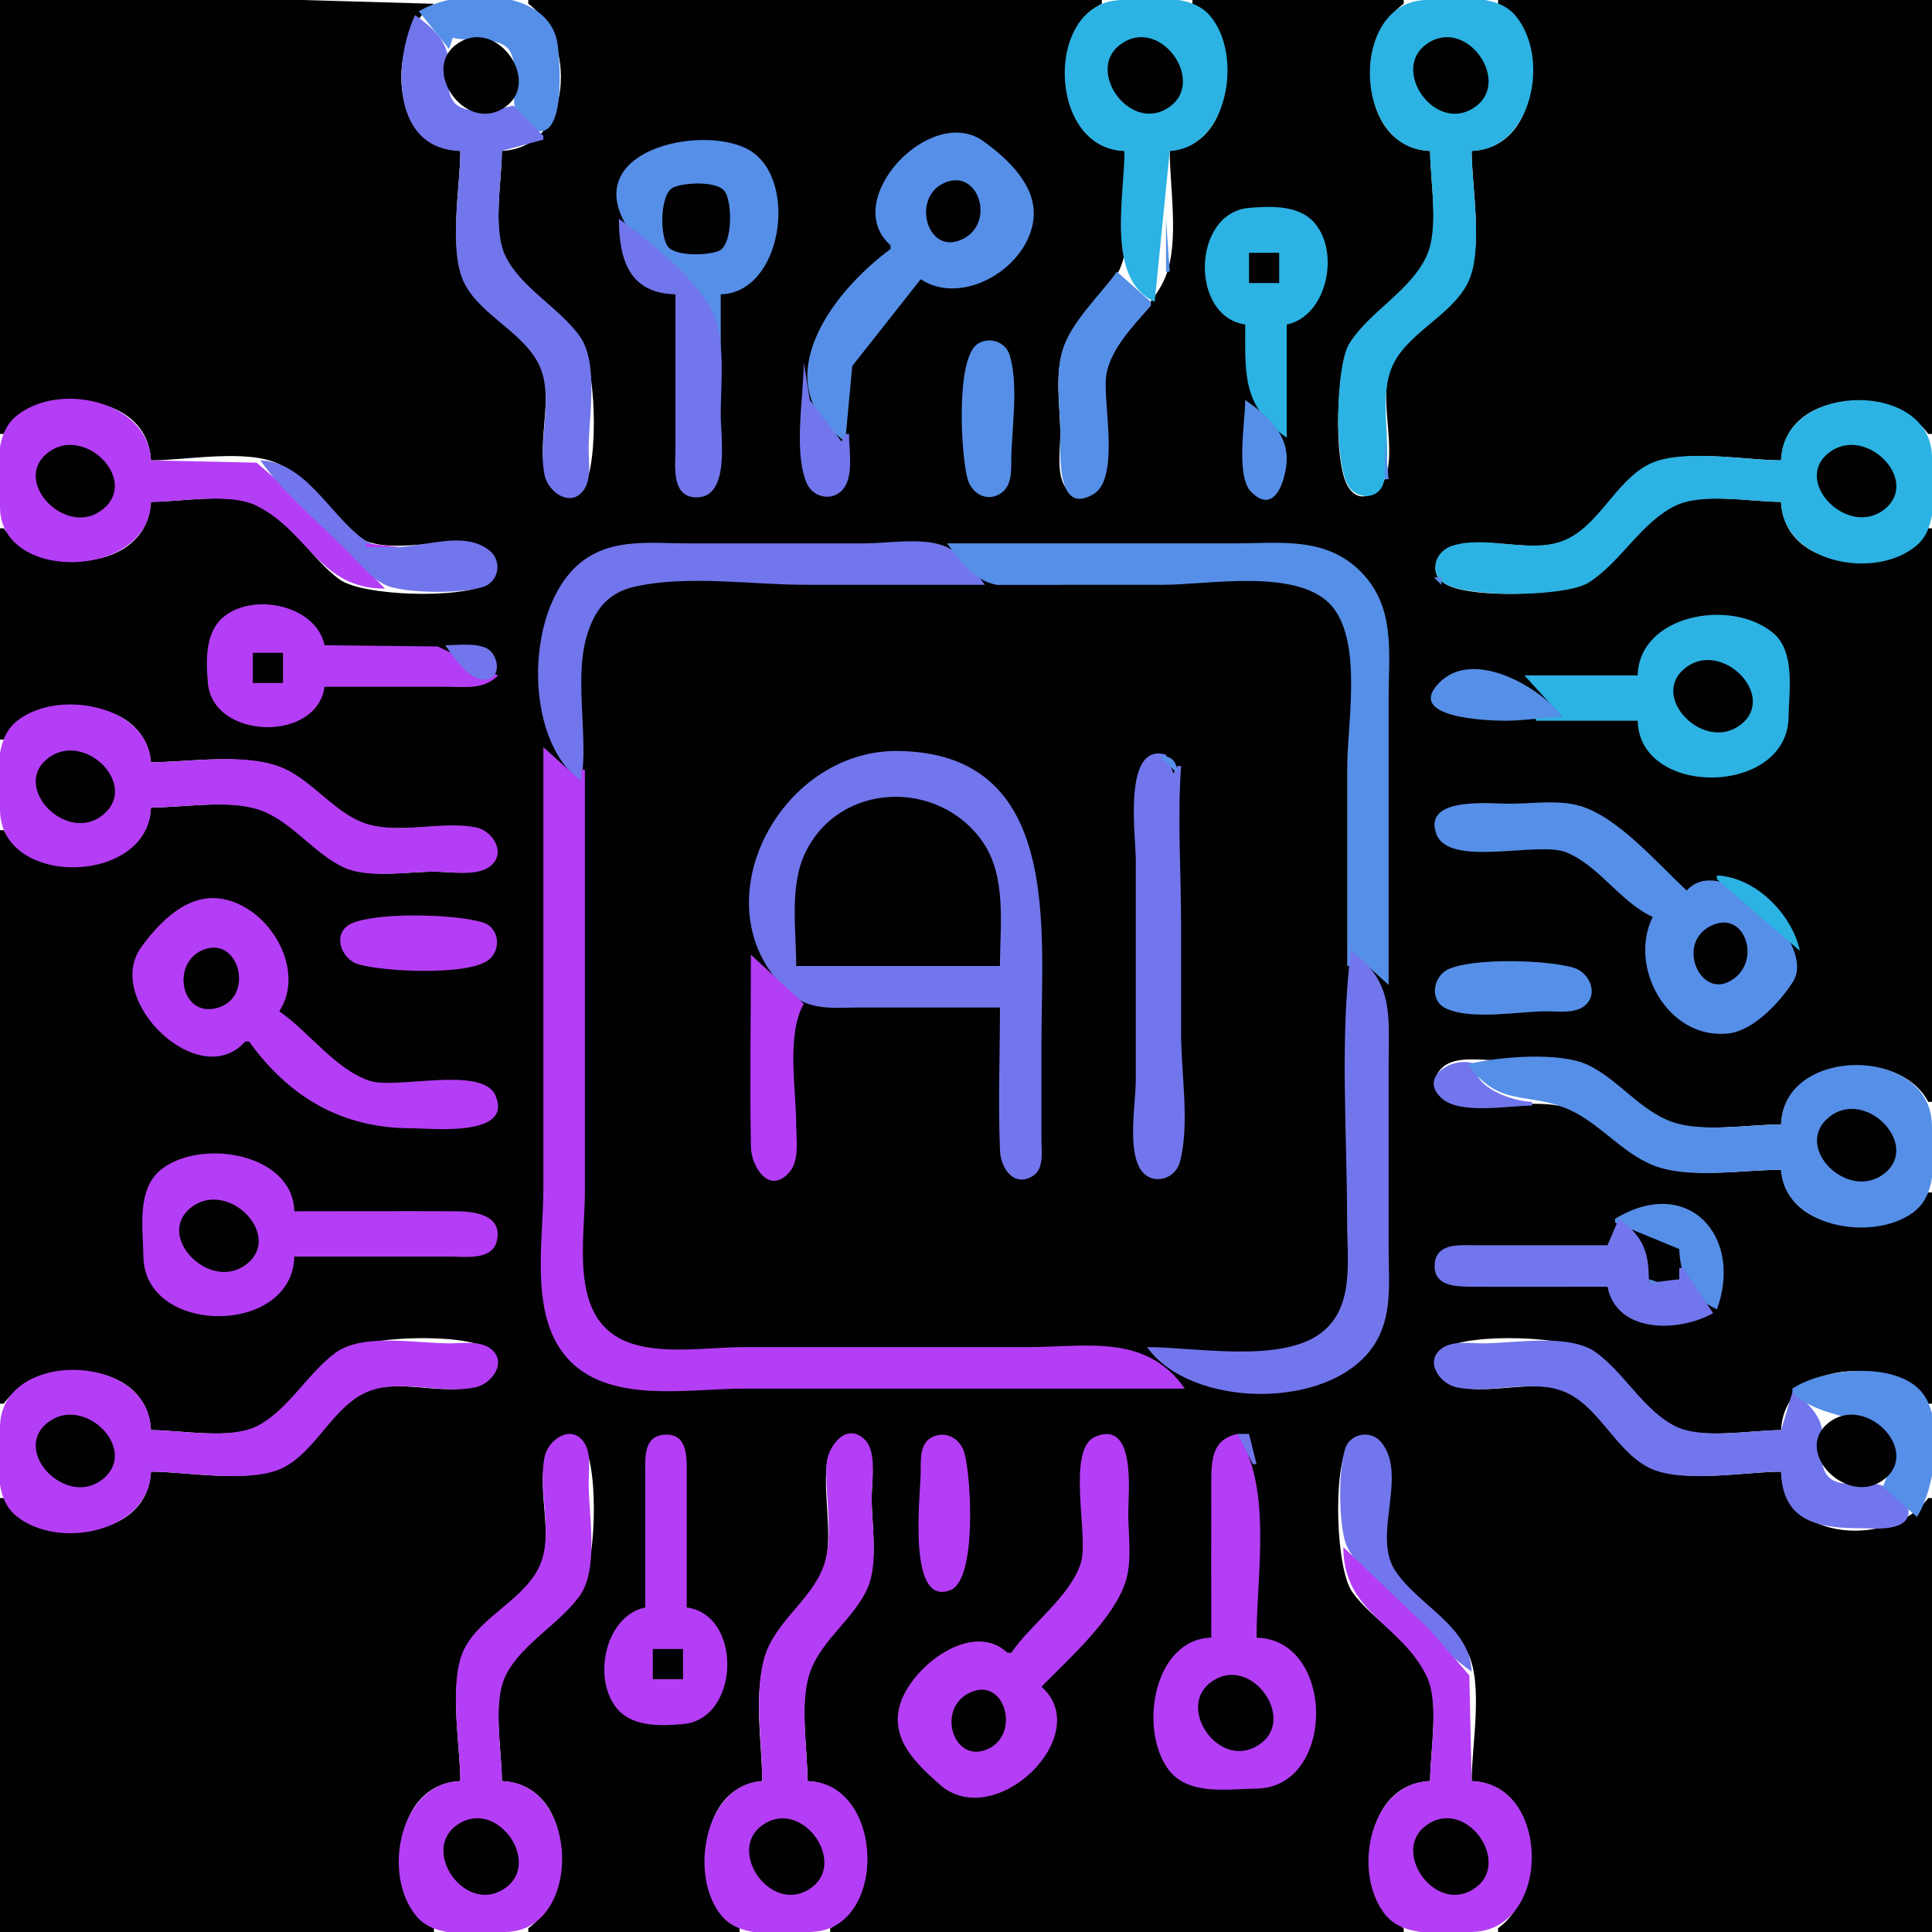 <?xml version="1.0" standalone="yes"?>
<svg xmlns="http://www.w3.org/2000/svg" width="512" height="512">
<path style="fill:#010101; stroke:none;" d="M0 0L0 115L1 115C10.315 102.094 39.013 103.016 40 122C49.291 122 65.632 118.844 74 123.028C83.011 127.533 87.459 139.879 97 143.397C105.486 146.526 116.165 142.52 124.999 144.344C129.849 145.346 134.771 151.308 128.852 154.821C122.233 158.75 96.109 158.004 90 153.566C82.489 148.11 77.353 138.204 69 134.028C61.705 130.38 48.071 133 40 133C39.013 151.984 10.315 152.906 1 140L0 140L0 196L1 196C10.009 183.511 38.107 183.635 40 202C50.196 202 64.507 199.435 74 203.533C82.26 207.1 88.264 216.285 97 218.57C105.513 220.797 115.287 218.133 124 219.109C128.732 219.639 134.737 224.817 129.566 229.258C126.09 232.242 119.235 231 115 231C108.132 231 98.361 232.752 92 229.86C83.971 226.21 78.347 217.709 70 214.728C61.549 211.709 48.932 214 40 214C39.002 232.448 8.673 234.656 1 220L0 220L0 372L1 372C10.315 359.094 39.013 360.016 40 379C48.071 379 61.705 381.62 69 377.972C77.353 373.796 82.489 363.89 90 358.434C96.109 353.996 122.233 353.25 128.852 357.179C134.771 360.692 129.849 366.654 124.999 367.656C116.165 369.48 105.486 365.475 97 368.603C87.459 372.121 83.011 384.466 74 388.972C65.632 393.156 49.291 390 40 390C39.013 408.984 10.315 409.906 1 397L0 397L0 512L115 512L115 511C102.094 501.685 103.016 472.987 122 472C122 462.709 118.844 446.368 123.028 438C127.534 428.989 139.879 424.541 143.397 415C146.525 406.514 142.52 395.835 144.344 387.001C145.346 382.151 151.308 377.229 154.821 383.148C158.75 389.767 158.004 415.891 153.566 422C148.11 429.511 138.204 434.647 134.028 443C130.38 450.295 133 463.929 133 472C151.984 472.987 152.906 501.685 140 511L140 512L196 512L196 511C183.511 501.991 183.635 473.893 202 472C202 462.172 199.48 448.249 202.995 439C206.357 430.149 216.175 424.155 218.57 415C220.797 406.487 218.133 396.713 219.109 388C219.626 383.38 224.882 377.061 229.258 382.319C232.223 385.881 231 392.703 231 397C231 403.868 232.752 413.639 229.86 420C226.21 428.029 217.709 433.652 214.728 442C211.709 450.451 214 463.068 214 472C232.512 472.962 234.713 503.298 220 511L220 512L372 512L372 511C359.094 501.685 360.016 472.987 379 472C379 463.929 381.62 450.295 377.972 443C373.796 434.647 363.89 429.511 358.434 422C353.996 415.891 353.25 389.767 357.179 383.148C360.692 377.229 366.654 382.151 367.656 387.001C369.48 395.835 365.475 406.514 368.603 415C372.121 424.541 384.467 428.989 388.972 438C393.156 446.368 390 462.709 390 472C408.984 472.987 409.906 501.685 397 511L397 512L512 512L512 397L511 397C501.685 409.906 472.987 408.984 472 390C462.709 390 446.368 393.156 438 388.972C428.989 384.466 424.541 372.121 415 368.603C406.514 365.475 395.835 369.48 387.001 367.656C382.151 366.654 377.229 360.692 383.148 357.179C389.767 353.25 415.891 353.996 422 358.434C429.511 363.89 434.647 373.796 443 377.972C450.295 381.62 463.929 379 472 379C472.987 360.016 501.685 359.094 511 372L512 372L512 316L511 316C501.991 328.489 473.893 328.365 472 310C461.804 310 447.492 312.565 438 308.467C429.74 304.9 423.736 295.715 415 293.43C406.487 291.203 396.712 293.867 388 292.891C383.268 292.361 377.263 287.183 382.434 282.742C385.91 279.758 392.765 281 397 281C403.868 281 413.639 279.248 420 282.14C428.029 285.79 433.652 294.291 442 297.272C450.451 300.291 463.068 298 472 298C472.958 279.568 503.311 277.312 511 292L512 292L512 140L511 140C501.685 152.906 472.987 151.984 472 133C463.929 133 450.295 130.38 443 134.028C434.647 138.204 429.511 148.11 422 153.566C415.891 158.004 389.767 158.75 383.148 154.821C377.229 151.308 382.151 145.346 387.001 144.344C395.835 142.52 406.514 146.526 415 143.397C424.541 139.879 428.989 127.533 438 123.028C446.368 118.844 462.709 122 472 122C472.987 103.016 501.685 102.094 511 115L512 115L512 0L397 0L397 1C409.906 10.315 408.984 39.013 390 40C390 49.291 393.156 65.632 388.972 74C384.467 83.011 372.121 87.459 368.603 97C365.474 105.486 369.48 116.165 367.656 124.999C366.654 129.849 360.692 134.771 357.179 128.852C353.25 122.233 353.996 96.109 358.434 90C363.89 82.489 373.796 77.353 377.972 69C381.62 61.705 379 48.071 379 40C360.016 39.013 359.094 10.315 372 1L372 0L316 0L316 1C328.489 10.009 328.365 38.107 310 40C310 49.828 312.52 63.751 309.005 73C305.643 81.851 295.825 87.845 293.43 97C291.203 105.513 293.867 115.287 292.891 124C292.374 128.62 287.118 134.939 282.742 129.681C279.777 126.119 281 119.297 281 115C281 108.132 279.248 98.361 282.14 92C285.79 83.971 294.291 78.347 297.272 70C300.291 61.549 298 48.932 298 40C279.488 39.038 277.287 8.702 292 1L292 0L140 0L140 1C152.906 10.315 151.984 39.013 133 40C133 48.071 130.38 61.705 134.028 69C138.204 77.353 148.11 82.489 153.566 90C158.004 96.109 158.75 122.233 154.821 128.852C151.308 134.771 145.346 129.849 144.344 124.999C142.52 116.165 146.525 105.486 143.397 97C139.879 87.459 127.534 83.011 123.028 74C118.844 65.632 122 49.291 122 40C103.016 39.013 102.094 10.315 115 1L80 0L0 0z"/>
<path style="fill:#568fe8; stroke:none;" d="M111 3L119 13L120 10C124.101 11.212 132.363 9.408 134.972 13.318C138.925 19.242 131.919 31.992 141.986 34.654C150.04 36.784 148.337 16.128 147.815 12C145.876 -3.322 121.385 -3.31 111 3z"/>
<path style="fill:#2cb2e3; stroke:none;" d="M298 40C298 52.262 292.981 73.924 306 80L310 40C325.352 39.202 329.677 14.57 320.606 4.109C315.279 -2.034 304.349 -0.203 297 0.015C276.668 0.621 277.455 39.517 298 40M379 40C379 47.951 381.437 60.745 377.987 68C373.539 77.353 363.016 82.427 357.603 91C353.869 96.915 353.552 122.784 357.318 128.772C359.68 132.527 365.391 132.463 366.682 127.891C369.307 118.596 365.292 106.98 368.603 98C372.121 88.459 384.466 84.011 388.972 75C393.263 66.418 390 49.535 390 40C405.962 39.625 411.031 15.287 401.581 4.109C396.307 -2.129 385.326 -0.098 378 0.004C357.618 0.288 358.143 39.51 379 40z"/>
<path style="fill:#7276ec; stroke:none;" d="M113 1L114 2L113 1M141 1L142 2L141 1M110 4C104.092 16.66 103.796 39.572 122 40C122 49.535 118.737 66.418 123.028 75C127.533 84.011 139.879 88.459 143.397 98C146.528 106.492 142.498 117.16 144.344 125.995C145.284 130.492 151.416 134.781 154.821 129.682C156.723 126.834 156 122.241 156 119C156.001 110.523 158.758 96.147 153.566 89C148.11 81.489 138.204 76.353 134.028 68C130.488 60.921 133 47.827 133 40L144 37L144 36L136 28C132.011 28.95 123.906 30.7 120.603 27.397C117.661 24.454 119.445 18.697 118.772 15C117.874 10.075 113.871 6.735 110 4z"/>
<path style="fill:#568fe8; stroke:none;" d="M109 5L110 6L109 5z"/>
<path style="fill:#7276ec; stroke:none;" d="M120 10L121 11L120 10z"/>
<path style="fill:#010101; stroke:none;" d="M120.603 12.028C111.619 19.143 124.05 36.167 134.397 27.972C143.381 20.857 130.95 3.833 120.603 12.028z"/>
<path style="fill:#568fe8; stroke:none;" d="M283 11L284 12L283 11z"/>
<path style="fill:#010101; stroke:none;" d="M296.603 12.028C287.634 19.132 300.137 36.098 310.397 27.972C319.381 20.857 306.95 3.833 296.603 12.028M377.603 12.028C368.619 19.143 381.05 36.167 391.397 27.972C400.381 20.857 387.95 3.833 377.603 12.028z"/>
<path style="fill:#7276ec; stroke:none;" d="M145 34L146 35L145 34M144 35L145 36L144 35z"/>
<path style="fill:#568fe8; stroke:none;" d="M236 65L236 66C219.82 77.909 202.521 101.868 224 117L225.858 97L244 74C255.112 81.335 272.512 70.948 273.89 58C274.819 49.28 267.169 42.148 260.572 37.403C246.679 27.408 222.43 53.025 236 65M286 35L287 36L286 35z"/>
<path style="fill:#2cb2e3; stroke:none;" d="M259 36L260 37L259 36z"/>
<path style="fill:#568fe8; stroke:none;" d="M142 37L143 38L142 37M190 93L191 93L191 78C207.188 77.609 211.612 48.003 198.957 40.009C187.661 32.874 155.716 38.914 165.032 58C171.753 71.77 189.987 75.93 190 93z"/>
<path style="fill:#2cb2e3; stroke:none;" d="M261 38L262 39L261 38M198 39L199 40L198 39M169 40L170 41L169 40z"/>
<path style="fill:#7276ec; stroke:none;" d="M167 42L168 43L167 42z"/>
<path style="fill:#2cb2e3; stroke:none;" d="M266 43L267 44L266 43M252 46L253 47L252 46z"/>
<path style="fill:#010101; stroke:none;" d="M251.001 48.176C241.468 51.482 245.245 66.846 254 63.824C264.031 60.361 259.89 45.093 251.001 48.176z"/>
<path style="fill:#2cb2e3; stroke:none;" d="M270 47L271 48L270 47M177 49L178 50L177 49z"/>
<path style="fill:#010101; stroke:none;" d="M178.318 49.742C174.848 51.511 174.827 62.618 177.028 65.397C179.097 68.009 187.933 67.75 190.682 66.397C194.164 64.683 194.155 53.359 191.972 50.603C189.843 47.915 181.103 48.322 178.318 49.742z"/>
<path style="fill:#7276ec; stroke:none;" d="M164.333 50.667L164.667 51.333L164.333 50.667z"/>
<path style="fill:#2cb2e3; stroke:none;" d="M243.333 55.667L243.667 56.333L243.333 55.667M330 86C330 99.191 329.153 107.654 341 116L341 86C351.474 83.885 355.19 67.282 348.486 59.214C344.387 54.28 336.817 54.587 331 55.094C315.875 56.414 315.265 83.847 330 86z"/>
<path style="fill:#7276ec; stroke:none;" d="M164 58C164.089 68.81 166.708 77.711 179 78L179 119C179 123.333 177.862 131.334 184.039 131.793C193.681 132.511 191 115.805 191 110C191 101.997 192.22 91.624 189.397 84C186.071 75.02 171.71 63.431 164 58z"/>
<path style="fill:#568fe8; stroke:none;" d="M309 58L309 72L310 72L309 58M164 65L165 66L164 65z"/>
<path style="fill:#7276ec; stroke:none;" d="M252 65L253 66L252 65z"/>
<path style="fill:#2cb2e3; stroke:none;" d="M253 65L254 66L253 65z"/>
<path style="fill:#7276ec; stroke:none;" d="M176 66L177 67L176 66M192 66L193 67L192 66z"/>
<path style="fill:#010101; stroke:none;" d="M331 67L331 75L339 75L339 67L331 67z"/>
<path style="fill:#568fe8; stroke:none;" d="M297 70L298 71L297 70z"/>
<path style="fill:#2cb2e3; stroke:none;" d="M230 71L231 72L230 71z"/>
<path style="fill:#568fe8; stroke:none;" d="M296 72C291.41 78.385 283.77 85.359 281.513 93C279.579 99.548 281 108.207 281 115C281 119.755 279.805 136.904 289.772 130.968C296.819 126.771 292.352 107.068 293.108 100C293.874 92.838 300.477 86.227 305 81L305 80L296 72z"/>
<path style="fill:#2cb2e3; stroke:none;" d="M294 74L295 75L294 74z"/>
<path style="fill:#568fe8; stroke:none;" d="M373 74L374 75L373 74M372 75L373 76L372 75M371 76L372 77L371 76M306 77L307 78L306 77M370 77L371 78L370 77z"/>
<path style="fill:#2cb2e3; stroke:none;" d="M291 78L292 79L291 78z"/>
<path style="fill:#568fe8; stroke:none;" d="M305 78L306 79L305 78M369 78L370 79L369 78M320 79L321 80L320 79M368 79L369 80L368 79M367 80L368 81L367 80M366 81L367 82L366 81M365 82L366 83L365 82z"/>
<path style="fill:#7276ec; stroke:none;" d="M302 83L303 84L302 83z"/>
<path style="fill:#568fe8; stroke:none;" d="M323 83L324 84L323 83M364 83L365 84L364 83z"/>
<path style="fill:#2cb2e3; stroke:none;" d="M219 84L220 85L219 84z"/>
<path style="fill:#568fe8; stroke:none;" d="M363 84L364 85L363 84M362 85L363 86L362 85z"/>
<path style="fill:#7276ec; stroke:none;" d="M285 86L286 87L285 86z"/>
<path style="fill:#568fe8; stroke:none;" d="M361 86L362 87L361 86z"/>
<path style="fill:#2cb2e3; stroke:none;" d="M299 87L300 88L299 87z"/>
<path style="fill:#568fe8; stroke:none;" d="M360 87L361 88L360 87M359 88L360 89L359 88M358 89L359 90L358 89z"/>
<path style="fill:#7276ec; stroke:none;" d="M214 90L215 91L214 90z"/>
<path style="fill:#568fe8; stroke:none;" d="M259.228 91.032C253.155 94.648 254.644 120.72 256.434 126.981C257.478 130.633 261.238 133.031 264.852 130.968C268.097 129.115 267.977 125.257 267.999 122C268.057 113.651 270.029 102.105 267.566 94.109C266.496 90.634 262.386 89.151 259.228 91.032z"/>
<path style="fill:#2cb2e3; stroke:none;" d="M265 90L266 91L265 90M282 90L283 91L282 90z"/>
<path style="fill:#568fe8; stroke:none;" d="M357 90L358 91L357 90z"/>
<path style="fill:#2cb2e3; stroke:none;" d="M296 91L297 92L296 91z"/>
<path style="fill:#7276ec; stroke:none;" d="M227 93L228 94L227 93M213 96C213 105.067 210.226 119.539 213.742 127.941C215.56 132.285 221.462 133.089 223.972 128.852C226.122 125.222 225 119.072 225 115L224 115L223 117L214.603 106L213 96z"/>
<path style="fill:#568fe8; stroke:none;" d="M330 106C330 111.635 327.402 126.206 331.603 130.397C338.382 137.158 341.169 125.515 340.981 121C340.699 114.217 335.207 109.668 330 106z"/>
<path style="fill:#b43ef5; stroke:none;" d="M40 133C47.827 133 60.921 130.488 68 134.028C81.875 140.965 84.59 155.998 102 156L80 133L68 122.603L40 122C39.276 106.188 15.39 100.881 4.109 110.419C-2.175 115.731 -0.267 127.578 0.019 135C0.77 154.544 39.522 153.343 40 133z"/>
<path style="fill:#2cb2e3; stroke:none;" d="M472 122C462.465 122 445.582 118.737 437 123.028C427.989 127.533 423.541 139.879 414 143.397C405.084 146.684 394.139 141.838 385.019 144.573C380.125 146.04 378.327 152.187 383.344 154.91C389.67 158.345 414.959 158.21 421 154.397C429.512 149.023 434.806 138.515 444 134.024C451.164 130.524 464.112 133 472 133C472.375 148.962 496.714 154.031 507.891 144.581C514.129 139.307 512.098 128.326 511.996 121C511.712 100.618 472.49 101.143 472 122z"/>
<path style="fill:#7276ec; stroke:none;" d="M34 109L35 110L34 109M39 116L40 117L39 116z"/>
<path style="fill:#568fe8; stroke:none;" d="M367 116L367 127L368 127L367 116z"/>
<path style="fill:#010101; stroke:none;" d="M12.603 120.028C2.995 127.637 17.643 142.751 27.258 134.972C36.974 127.111 22.21 112.419 12.603 120.028M484.603 120.028C474.982 127.648 489.748 142.614 499.397 134.972C509.093 127.292 494.289 112.357 484.603 120.028z"/>
<path style="fill:#7276ec; stroke:none;" d="M69 122C75.271 130.903 84.307 138.308 92 146C95.416 149.416 99.102 154.454 104 155.682C109.982 157.182 122.028 157.338 127.941 155.566C132.216 154.286 133.207 148.659 129.682 145.858C120.58 138.624 105.001 149.423 96 142.682C87.294 136.162 80.811 122.383 69 122z"/>
<path style="fill:#568fe8; stroke:none;" d="M356 128L357 129L356 128M357.333 129.667L357.667 130.333L357.333 129.667z"/>
<path style="fill:#7276ec; stroke:none;" d="M266 130L267 131L266 130z"/>
<path style="fill:#2cb2e3; stroke:none;" d="M283 131L284 132L283 131z"/>
<path style="fill:#568fe8; stroke:none;" d="M358.667 131.333L359.333 131.667L358.667 131.333M364 131L365 132L364 131M436 139L437 140L436 139z"/>
<path style="fill:#7276ec; stroke:none;" d="M1 141L2 142L1 141z"/>
<path style="fill:#568fe8; stroke:none;" d="M434 141L435 142L434 141M432 143L433 144L432 143z"/>
<path style="fill:#b43ef5; stroke:none;" d="M97 144L97 145L106 145L97 144z"/>
<path style="fill:#7276ec; stroke:none;" d="M154 207C156.484 193.621 150.187 173.461 158.649 162.043C165.239 153.151 177.315 155 187 155L261 155C258.275 151.132 254.605 146.301 250 144.603C244.076 142.419 235.262 144 229 144L182 144C172.749 144 163.016 142.644 155.015 148.224C138.895 159.464 138.352 195.976 154 207z"/>
<path style="fill:#568fe8; stroke:none;" d="M251 144C253.725 147.868 257.395 152.699 262 154.397C267.667 156.486 276.014 155 282 155L326 155C333.177 155 341.465 153.817 347.996 157.417C358.322 163.11 357 174.956 357 185L357 256L358 256L358 252L368 261L368 185C368 172.885 369.887 160.766 360.56 151.44C351.234 142.113 339.115 144 327 144L251 144M431 144L432 145L431 144M430 145L431 146L430 145M429 146L430 147L429 146M428 147L429 148L428 147M427 148L428 149L427 148z"/>
<path style="fill:#b43ef5; stroke:none;" d="M153 149L154 150L153 149z"/>
<path style="fill:#2cb2e3; stroke:none;" d="M358 149L359 150L358 149z"/>
<path style="fill:#568fe8; stroke:none;" d="M426 149L427 150L426 149z"/>
<path style="fill:#2cb2e3; stroke:none;" d="M359 150L360 151L359 150z"/>
<path style="fill:#568fe8; stroke:none;" d="M425 150L426 151L425 150M424 151L425 152L424 151z"/>
<path style="fill:#2cb2e3; stroke:none;" d="M361 152L362 153L361 152z"/>
<path style="fill:#568fe8; stroke:none;" d="M423 152L424 153L423 152z"/>
<path style="fill:#b43ef5; stroke:none;" d="M149 153L150 154L149 153z"/>
<path style="fill:#2cb2e3; stroke:none;" d="M362 153L363 154L362 153z"/>
<path style="fill:#568fe8; stroke:none;" d="M380 153L382 155L382 153L380 153M422 153L423 154L422 153M421 154L422 155L421 154z"/>
<path style="fill:#010101; stroke:none;" d="M168 155.529C150.055 159.678 155 184.295 155 198L155 306C155 318.3 150.987 339.301 157.995 349.957C165.82 361.857 190.758 357 203 357L299 357C313.07 357 331.459 360.126 345 356.211C361.858 351.336 357 327.381 357 314L357 204C357 192.1 361.047 171.029 353.351 161.105C344.913 150.224 320.172 155 308 155L214 155C199.588 155 182.049 152.282 168 155.529z"/>
<path style="fill:#568fe8; stroke:none;" d="M383 155L384 156L383 155z"/>
<path style="fill:#b43ef5; stroke:none;" d="M86 182L118 182C123.132 182 128.199 182.881 132 179L116 171.318L86 171C83.885 160.526 67.282 156.81 59.214 163.514C54.28 167.613 54.587 175.183 55.094 181C56.412 196.098 84.023 196.781 86 182z"/>
<path style="fill:#2cb2e3; stroke:none;" d="M434 179L404 179L414 190L407 190L407 191L434 191C434.495 211.49 473.712 210.955 473.996 190C474.091 183.009 475.88 172.653 469.786 167.652C458.592 158.464 434.386 162.941 434 179z"/>
<path style="fill:#568fe8; stroke:none;" d="M436 169L437 170L436 169z"/>
<path style="fill:#7276ec; stroke:none;" d="M118 171C120.114 174 124.507 180.686 128.852 180.079C133.264 179.462 131.942 173.141 128.852 171.742C125.719 170.324 121.357 171 118 171z"/>
<path style="fill:#010101; stroke:none;" d="M67 173L67 181L75 181L75 173L67 173M446.603 177.028C436.907 184.708 451.711 199.643 461.397 191.972C471.018 184.352 456.252 169.386 446.603 177.028z"/>
<path style="fill:#568fe8; stroke:none;" d="M414 190C408.68 182.448 390.769 171.742 381.603 180.742C371.71 190.458 395.102 191.006 399 191C404.05 190.992 408.967 190.104 414 190z"/>
<path style="fill:#b43ef5; stroke:none;" d="M40 214C48.654 214 60.809 211.802 69 214.728C77.308 217.695 83.073 226.079 91 229.836C97.494 232.913 107.94 231 115 231C119.111 231 126.003 232.275 129.566 229.821C134.531 226.402 130.69 220.1 125.995 219.228C116.937 217.546 106.939 220.909 98 218.57C89.264 216.285 83.26 207.1 75 203.533C65.268 199.331 50.459 202 40 202C39.202 186.648 14.57 182.323 4.109 191.394C-2.034 196.721 -0.203 207.651 0.015 215C0.624 235.448 39.508 234.452 40 214z"/>
<path style="fill:#2cb2e3; stroke:none;" d="M384 190L385 191L384 190z"/>
<path style="fill:#7276ec; stroke:none;" d="M79 191L80 192L79 191z"/>
<path style="fill:#b43ef5; stroke:none;" d="M144 198L144 315C144 329.403 140.007 349.636 151.185 360.815C162.364 371.993 182.597 368 197 368L314 368C303.652 353.31 288.077 357 272 357L197 357C187.05 357 172.995 359.539 164.004 354.583C151.173 347.509 155 328.19 155 316L155 204L154 204L154 207L144 198z"/>
<path style="fill:#7276ec; stroke:none;" d="M265 267C265 279.628 264.471 292.384 265.019 304.999C265.212 309.423 268.544 314.791 273.682 311.667C276.769 309.79 275.999 305.052 276 302L276 276C276 245.862 281.42 199.569 238 199.019C206.183 198.615 184.581 240.647 209 262.941C214.561 268.019 220.947 267 228 267L265 267z"/>
<path style="fill:#568fe8; stroke:none;" d="M305 199L306 200L305 199z"/>
<path style="fill:#7276ec; stroke:none;" d="M313 203L312 203L311 205L309 200C297.399 196.585 301 221.709 301 228L301 286C301 292.39 298.751 304.176 302.179 309.772C304.951 314.296 311.387 312.798 312.682 307.956C315.356 297.96 313 284.349 313 274L313 245C313 231.121 311.994 216.825 313 203z"/>
<path style="fill:#2cb2e3; stroke:none;" d="M309 199L310 200L309 199z"/>
<path style="fill:#010101; stroke:none;" d="M12.603 201.028C2.995 208.637 17.643 223.751 27.258 215.972C37.049 208.05 22.247 193.39 12.603 201.028z"/>
<path style="fill:#568fe8; stroke:none;" d="M307 200L312 205C311.836 201.358 310.526 200.564 307 200M302 201L303 202L302 201M312 205L313 206L312 205z"/>
<path style="fill:#b43ef5; stroke:none;" d="M213 207L214 208L213 207z"/>
<path style="fill:#010101; stroke:none;" d="M211 256L265 256C265 245.278 266.872 232.321 260.351 223C248.726 206.383 222.476 207.127 213.403 226C209.162 234.821 211 246.482 211 256z"/>
<path style="fill:#2cb2e3; stroke:none;" d="M384 213L385 214L384 213z"/>
<path style="fill:#568fe8; stroke:none;" d="M438 243C431.393 256.145 441.913 275.603 458 273.89C464.659 273.181 471.9 265.451 475.258 260C481.495 249.873 456.516 225.226 447 236C439.356 228.959 429.077 216.808 419 213.653C413.279 211.861 405.941 213 400 213C395.005 213 377.056 211.007 380.623 220.942C383.912 230.103 407.501 222.834 415 225.858C423.85 229.426 429.3 239.015 438 243z"/>
<path style="fill:#7276ec; stroke:none;" d="M421 214L422 215L421 214z"/>
<path style="fill:#b43ef5; stroke:none;" d="M203 219L204 220L203 219z"/>
<path style="fill:#2cb2e3; stroke:none;" d="M427 219L428 220L427 219M381 223L382 224L381 223z"/>
<path style="fill:#7276ec; stroke:none;" d="M86 226L87 227L86 226M418 227L419 228L418 227z"/>
<path style="fill:#2cb2e3; stroke:none;" d="M440 230L441 231L440 230M441 231L442 232L441 231M424 232L425 233L424 232M455 232L455 233L477 252C474.861 242.15 465.222 232.475 455 232z"/>
<path style="fill:#568fe8; stroke:none;" d="M460 232L461 233L460 232z"/>
<path style="fill:#b43ef5; stroke:none;" d="M65 276L66 276C76.873 291.116 91.015 299 109 299C114.31 299 136.255 301.462 131.253 290.228C127.755 282.372 105.068 288.732 98 286.436C88.981 283.506 81.752 273.3 74 268C81.201 257.091 71.507 240.487 59 238.228C49.85 236.576 42.409 244.151 37.434 251C27.255 265.011 52.892 289.721 65 276z"/>
<path style="fill:#7276ec; stroke:none;" d="M431 238L432 239L431 238z"/>
<path style="fill:#2cb2e3; stroke:none;" d="M437 243L438 244L437 243M455.667 243.333L456.333 243.667L455.667 243.333z"/>
<path style="fill:#b43ef5; stroke:none;" d="M93.148 244.742C87.826 247.15 90.32 254.223 95.019 255.566C101.854 257.52 122.698 258.466 128.852 254.821C132.996 252.366 132.626 245.892 127.891 244.434C120.744 242.233 99.968 241.657 93.148 244.742z"/>
<path style="fill:#010101; stroke:none;" d="M454.001 245.086C444.06 249.22 450.054 264.055 457.999 260.248C467.091 255.893 462.968 241.358 454.001 245.086z"/>
<path style="fill:#568fe8; stroke:none;" d="M475.333 246.667L475.667 247.333L475.333 246.667M476 248L477 249L476 248z"/>
<path style="fill:#010101; stroke:none;" d="M55 251.346C45.224 253.788 47.375 269.304 57 267.248C67.338 265.04 63.901 249.122 55 251.346z"/>
<path style="fill:#7276ec; stroke:none;" d="M358 252C355.026 275.532 357 300.276 357 324C357 333.903 359.066 346.6 349.957 353.351C339.208 361.317 316.771 357 304 357C315.335 373.092 351.919 373.991 363.776 356.985C369.196 349.212 368 339.991 368 331L368 282C368 269.27 369.505 260.105 358 252M446 252L447 253L446 252z"/>
<path style="fill:#2cb2e3; stroke:none;" d="M465.333 252.667L465.667 253.333L465.333 252.667z"/>
<path style="fill:#b43ef5; stroke:none;" d="M199 253C199 269.99 198.686 287.013 199.005 304C199.103 309.213 203.914 316.83 209.258 310.566C211.939 307.424 211 301.814 211 298C211 288.577 208.332 274.394 213 266L199 253z"/>
<path style="fill:#2cb2e3; stroke:none;" d="M446 253L447 254L446 253z"/>
<path style="fill:#568fe8; stroke:none;" d="M384.059 256.742C379.801 258.524 378.578 265.085 383.228 267.258C390.001 270.422 402.592 268.003 410 268C412.944 267.999 416.996 268.591 419.566 266.821C423.95 263.802 421.328 257.677 416.981 256.434C409.753 254.367 391.004 253.836 384.059 256.742z"/>
<path style="fill:#2cb2e3; stroke:none;" d="M421 265L422 266L421 265z"/>
<path style="fill:#7276ec; stroke:none;" d="M406 293L406 292C401.124 291.942 390.099 288.243 391 282C385.159 279.555 375.428 285.559 382.318 291.258C387.3 295.378 399.858 293 406 293z"/>
<path style="fill:#568fe8; stroke:none;" d="M389 282C397.319 293.808 404.925 289.104 416 294.14C423.985 297.77 429.797 305.443 438 308.775C447.457 312.617 461.891 310 472 310C472.785 325.095 496.056 329.329 506.956 321.347C513.982 316.202 512.187 305.69 511.985 298C511.436 277.021 472.506 276.985 472 298C463.346 298 451.191 300.198 443 297.272C434.76 294.33 428.854 286.13 421 282.303C413.381 278.591 397.086 280.075 389 282M381 282L382 283L381 282z"/>
<path style="fill:#2cb2e3; stroke:none;" d="M421 282L422 283L421 282z"/>
<path style="fill:#7276ec; stroke:none;" d="M500 283L501 284L500 283z"/>
<path style="fill:#2cb2e3; stroke:none;" d="M504 284L505 285L504 284z"/>
<path style="fill:#7276ec; stroke:none;" d="M425 285L426 286L425 285z"/>
<path style="fill:#2cb2e3; stroke:none;" d="M506 285L507 286L506 285M507 286L508 287L507 286M508 287L509 288L508 287M474 288L475 289L474 288M511 292L512 293L511 292z"/>
<path style="fill:#010101; stroke:none;" d="M484.742 296.028C474.951 303.95 489.753 318.61 499.397 310.972C509.005 303.363 494.357 288.249 484.742 296.028z"/>
<path style="fill:#2cb2e3; stroke:none;" d="M428 302L429 303L428 302M432 305L433 306L432 305z"/>
<path style="fill:#b43ef5; stroke:none;" d="M78 333L119 333C123.026 333 130.427 334.154 131.663 328.892C133.28 322.01 125.866 321.026 121 321.001C106.668 320.925 92.333 321 78 321C77.633 305.829 53.843 301.645 43.055 309.653C36.077 314.832 37.9 325.359 38.004 333C38.289 354.026 77.504 354.093 78 333z"/>
<path style="fill:#7276ec; stroke:none;" d="M435 307L436 308L435 307z"/>
<path style="fill:#b43ef5; stroke:none;" d="M268 312L269 313L268 312M272 312L273 313L272 312M309 312L310 313L309 312z"/>
<path style="fill:#010101; stroke:none;" d="M50.603 320.028C40.982 327.648 55.748 342.614 65.397 334.972C75.093 327.292 60.289 312.357 50.603 320.028z"/>
<path style="fill:#568fe8; stroke:none;" d="M428 323L428 324L445 331C445.321 338.351 448.137 343.797 455 347C462.078 327.578 447.306 311.27 428 323z"/>
<path style="fill:#2cb2e3; stroke:none;" d="M430 321L431 322L430 321z"/>
<path style="fill:#7276ec; stroke:none;" d="M429 323L426 330L391 330C386.839 330.002 380.627 329.327 380.207 335.004C379.775 340.837 385.754 340.977 390 340.999C401.999 341.062 414.001 341 426 341C428.525 353.505 444.954 353.067 454 348L446 336L445 336L445 339L437 340C436.999 332.103 435.733 327.76 429 323z"/>
<path style="fill:#2cb2e3; stroke:none;" d="M427 324L428 325L427 324z"/>
<path style="fill:#7276ec; stroke:none;" d="M455 325L456 326L455 325z"/>
<path style="fill:#2cb2e3; stroke:none;" d="M426 326L427 327L426 326z"/>
<path style="fill:#010101; stroke:none;" d="M437 331L437 339L445 339L445 331L437 331z"/>
<path style="fill:#568fe8; stroke:none;" d="M437 339L437 340L440 340L437 339z"/>
<path style="fill:#b43ef5; stroke:none;" d="M40 379C39.51 358.143 0.288 357.618 0.004 378C-0.098 385.326 -2.129 396.307 4.109 401.581C15.287 411.031 39.625 405.962 40 390C49.535 390 66.418 393.263 75 388.972C84.011 384.466 88.459 372.121 98 368.603C106.492 365.472 117.16 369.502 125.995 367.656C130.492 366.716 134.781 360.584 129.682 357.179C126.834 355.277 122.241 356 119 356C110.523 355.999 96.147 353.242 89 358.434C81.489 363.89 76.353 373.796 68 377.972C60.921 381.512 47.827 379 40 379z"/>
<path style="fill:#7276ec; stroke:none;" d="M472 390C472.317 403.183 481.89 405.004 493 405C496.273 404.999 504.325 405.942 505.654 401.721C506.741 398.273 501.648 394.756 499 393.742C494.78 392.127 488.005 394.798 484.603 391.397C481.41 388.203 483.677 381.974 482.682 378C481.746 374.261 478.603 371.634 476 369L475 369L472 379C464.173 379 451.079 381.512 444 377.972C435.647 373.796 430.511 363.89 423 358.434C415.853 353.242 401.477 355.999 393 356C389.759 356 385.166 355.277 382.318 357.179C377.219 360.584 381.508 366.716 386.005 367.656C394.84 369.502 405.508 365.472 414 368.603C423.541 372.121 427.989 384.466 437 388.972C445.582 393.263 462.465 390 472 390z"/>
<path style="fill:#b43ef5; stroke:none;" d="M362 358L363 359L362 358M358 362L359 363L358 362z"/>
<path style="fill:#7276ec; stroke:none;" d="M482 364L483 365L482 364z"/>
<path style="fill:#568fe8; stroke:none;" d="M475 368L475 369C485.634 379.589 508.335 371.97 499 394L508 402C512.793 394.633 515.426 376.62 509.427 369.108C502.583 360.537 483.11 362.58 475 368M474 369L475 370L474 369z"/>
<path style="fill:#7276ec; stroke:none;" d="M510 370L511 371L510 370z"/>
<path style="fill:#568fe8; stroke:none;" d="M472 373L473 374L472 373z"/>
<path style="fill:#010101; stroke:none;" d="M12.603 377.028C2.995 384.637 17.643 399.751 27.258 391.972C36.974 384.111 22.21 369.419 12.603 377.028M484.603 377.028C474.907 384.708 489.711 399.643 499.397 391.972C509.093 384.292 494.289 369.357 484.603 377.028z"/>
<path style="fill:#b43ef5; stroke:none;" d="M122 472C106.038 472.375 100.969 496.714 110.419 507.891C115.693 514.129 126.674 512.098 134 511.996C154.382 511.712 153.857 472.49 133 472C133 464.173 130.488 451.079 134.028 444C138.204 435.647 148.11 430.511 153.566 423C158.758 415.853 156.001 401.477 156 393C156 389.759 156.723 385.166 154.821 382.318C151.416 377.219 145.284 381.508 144.344 386.005C142.498 394.84 146.528 405.508 143.397 414C139.879 423.541 127.534 427.989 123.028 437C118.737 445.582 122 462.465 122 472M171 426C160.526 428.115 156.81 444.718 163.514 452.786C167.613 457.72 175.183 457.413 181 456.906C196.097 455.588 196.859 427.987 182 426L182 391C181.998 386.507 182.462 379.736 176.015 380.207C170.329 380.622 171.002 386.832 171 391L171 426M202 472C186.648 472.798 182.323 497.43 191.394 507.891C196.721 514.034 207.651 512.203 215 511.985C235.428 511.376 234.563 472.483 214 472C214 463.346 211.802 451.191 214.728 443C217.709 434.652 226.21 429.029 229.86 421C232.859 414.404 231 404.127 231 397C231 392.821 232.471 384.875 229.258 381.603C224.343 376.599 219.337 383.332 219.044 388C218.52 396.357 221.113 407.045 218.272 415C215.066 423.979 205.444 429.732 202.649 439C199.73 448.678 202 461.92 202 472M247.228 380.747C243.674 382.329 244.018 386.755 244.001 390C243.969 396 240.245 426.008 251.892 421.392C258.923 418.605 257.387 391.387 255.566 385.019C254.53 381.396 250.903 379.112 247.228 380.747M268 438L267 438C257.513 429.111 241.182 441.938 238.434 452C235.967 461.03 242.854 467.432 249 472.891C263.627 485.885 290.424 459.729 276 447C283.196 439.653 295.234 428.982 298.347 419C300.047 413.551 299 406.653 299 401C299 395.736 301.2 376.044 290.228 380.758C282.491 384.082 288.569 407.061 286.486 414C283.796 422.961 273.24 430.336 268 438z"/>
<path style="fill:#7276ec; stroke:none;" d="M295 380L296 381L295 380M324 380L325 381L324 380z"/>
<path style="fill:#b43ef5; stroke:none;" d="M321 434C305.829 434.367 301.645 458.157 309.653 468.945C314.833 475.923 325.359 474.1 333 473.996C354.058 473.71 354.004 434.494 333 434C333 417.192 337.247 394.509 328 380C320.731 381.482 321.021 387.709 321.001 394.001C320.957 407.334 321 420.667 321 434z"/>
<path style="fill:#7276ec; stroke:none;" d="M326 380L327 381L326 380M328 380L332 388L333 388L331 380L328 380M390 443C389.606 430.842 375.551 425.421 369.603 416C363.714 406.671 373.077 391.045 366.142 382.318C363.341 378.793 357.714 379.784 356.434 384.059C354.662 389.972 354.818 402.018 356.318 408C357.546 412.898 362.584 416.584 366 420C373.692 427.693 381.097 436.729 390 443z"/>
<path style="fill:#b43ef5; stroke:none;" d="M331 381L332 382L331 381z"/>
<path style="fill:#7276ec; stroke:none;" d="M321 384L322 385L321 384M321 386L322 387L321 386M511 396L512 397L511 396M510 398L511 399L510 398z"/>
<path style="fill:#568fe8; stroke:none;" d="M474 399L475 400L474 399z"/>
<path style="fill:#7276ec; stroke:none;" d="M509 399L510 400L509 399z"/>
<path style="fill:#568fe8; stroke:none;" d="M506 402L507 403L506 402z"/>
<path style="fill:#b43ef5; stroke:none;" d="M356 410C356.002 427.41 371.035 430.125 377.972 444C381.512 451.079 379 464.173 379 472C363.399 472.367 358.223 495.361 366.703 506.895C371.839 513.88 382.419 512.099 390 511.996C411.349 511.706 411.15 472.497 390 472L389.397 444L379 432L356 410z"/>
<path style="fill:#7276ec; stroke:none;" d="M284 418L285 419L284 418M297 421L298 422L297 421z"/>
<path style="fill:#010101; stroke:none;" d="M173 437L173 445L181 445L181 437L173 437z"/>
<path style="fill:#7276ec; stroke:none;" d="M346 441L347 442L346 441z"/>
<path style="fill:#010101; stroke:none;" d="M320.603 446.028C311.624 453.14 323.94 470.103 334.397 461.821C343.382 454.704 330.866 437.9 320.603 446.028M258 448.176C247.969 451.639 252.111 466.907 260.999 463.824C270.532 460.518 266.755 445.154 258 448.176z"/>
<path style="fill:#7276ec; stroke:none;" d="M404 482L405 483L404 482z"/>
<path style="fill:#010101; stroke:none;" d="M120.603 484.028C111.619 491.143 124.05 508.167 134.397 499.972C143.381 492.857 130.95 475.833 120.603 484.028M201.603 484.028C192.619 491.143 205.05 508.167 215.397 499.972C224.366 492.868 211.863 475.902 201.603 484.028M377.603 484.028C368.619 491.143 381.05 508.167 391.397 499.972C400.381 492.857 387.95 475.833 377.603 484.028z"/>
<path style="fill:#7276ec; stroke:none;" d="M370 510L371 511L370 510M398 510L399 511L398 510M372 511L373 512L372 511M396 511L397 512L396 511z"/>
</svg>
